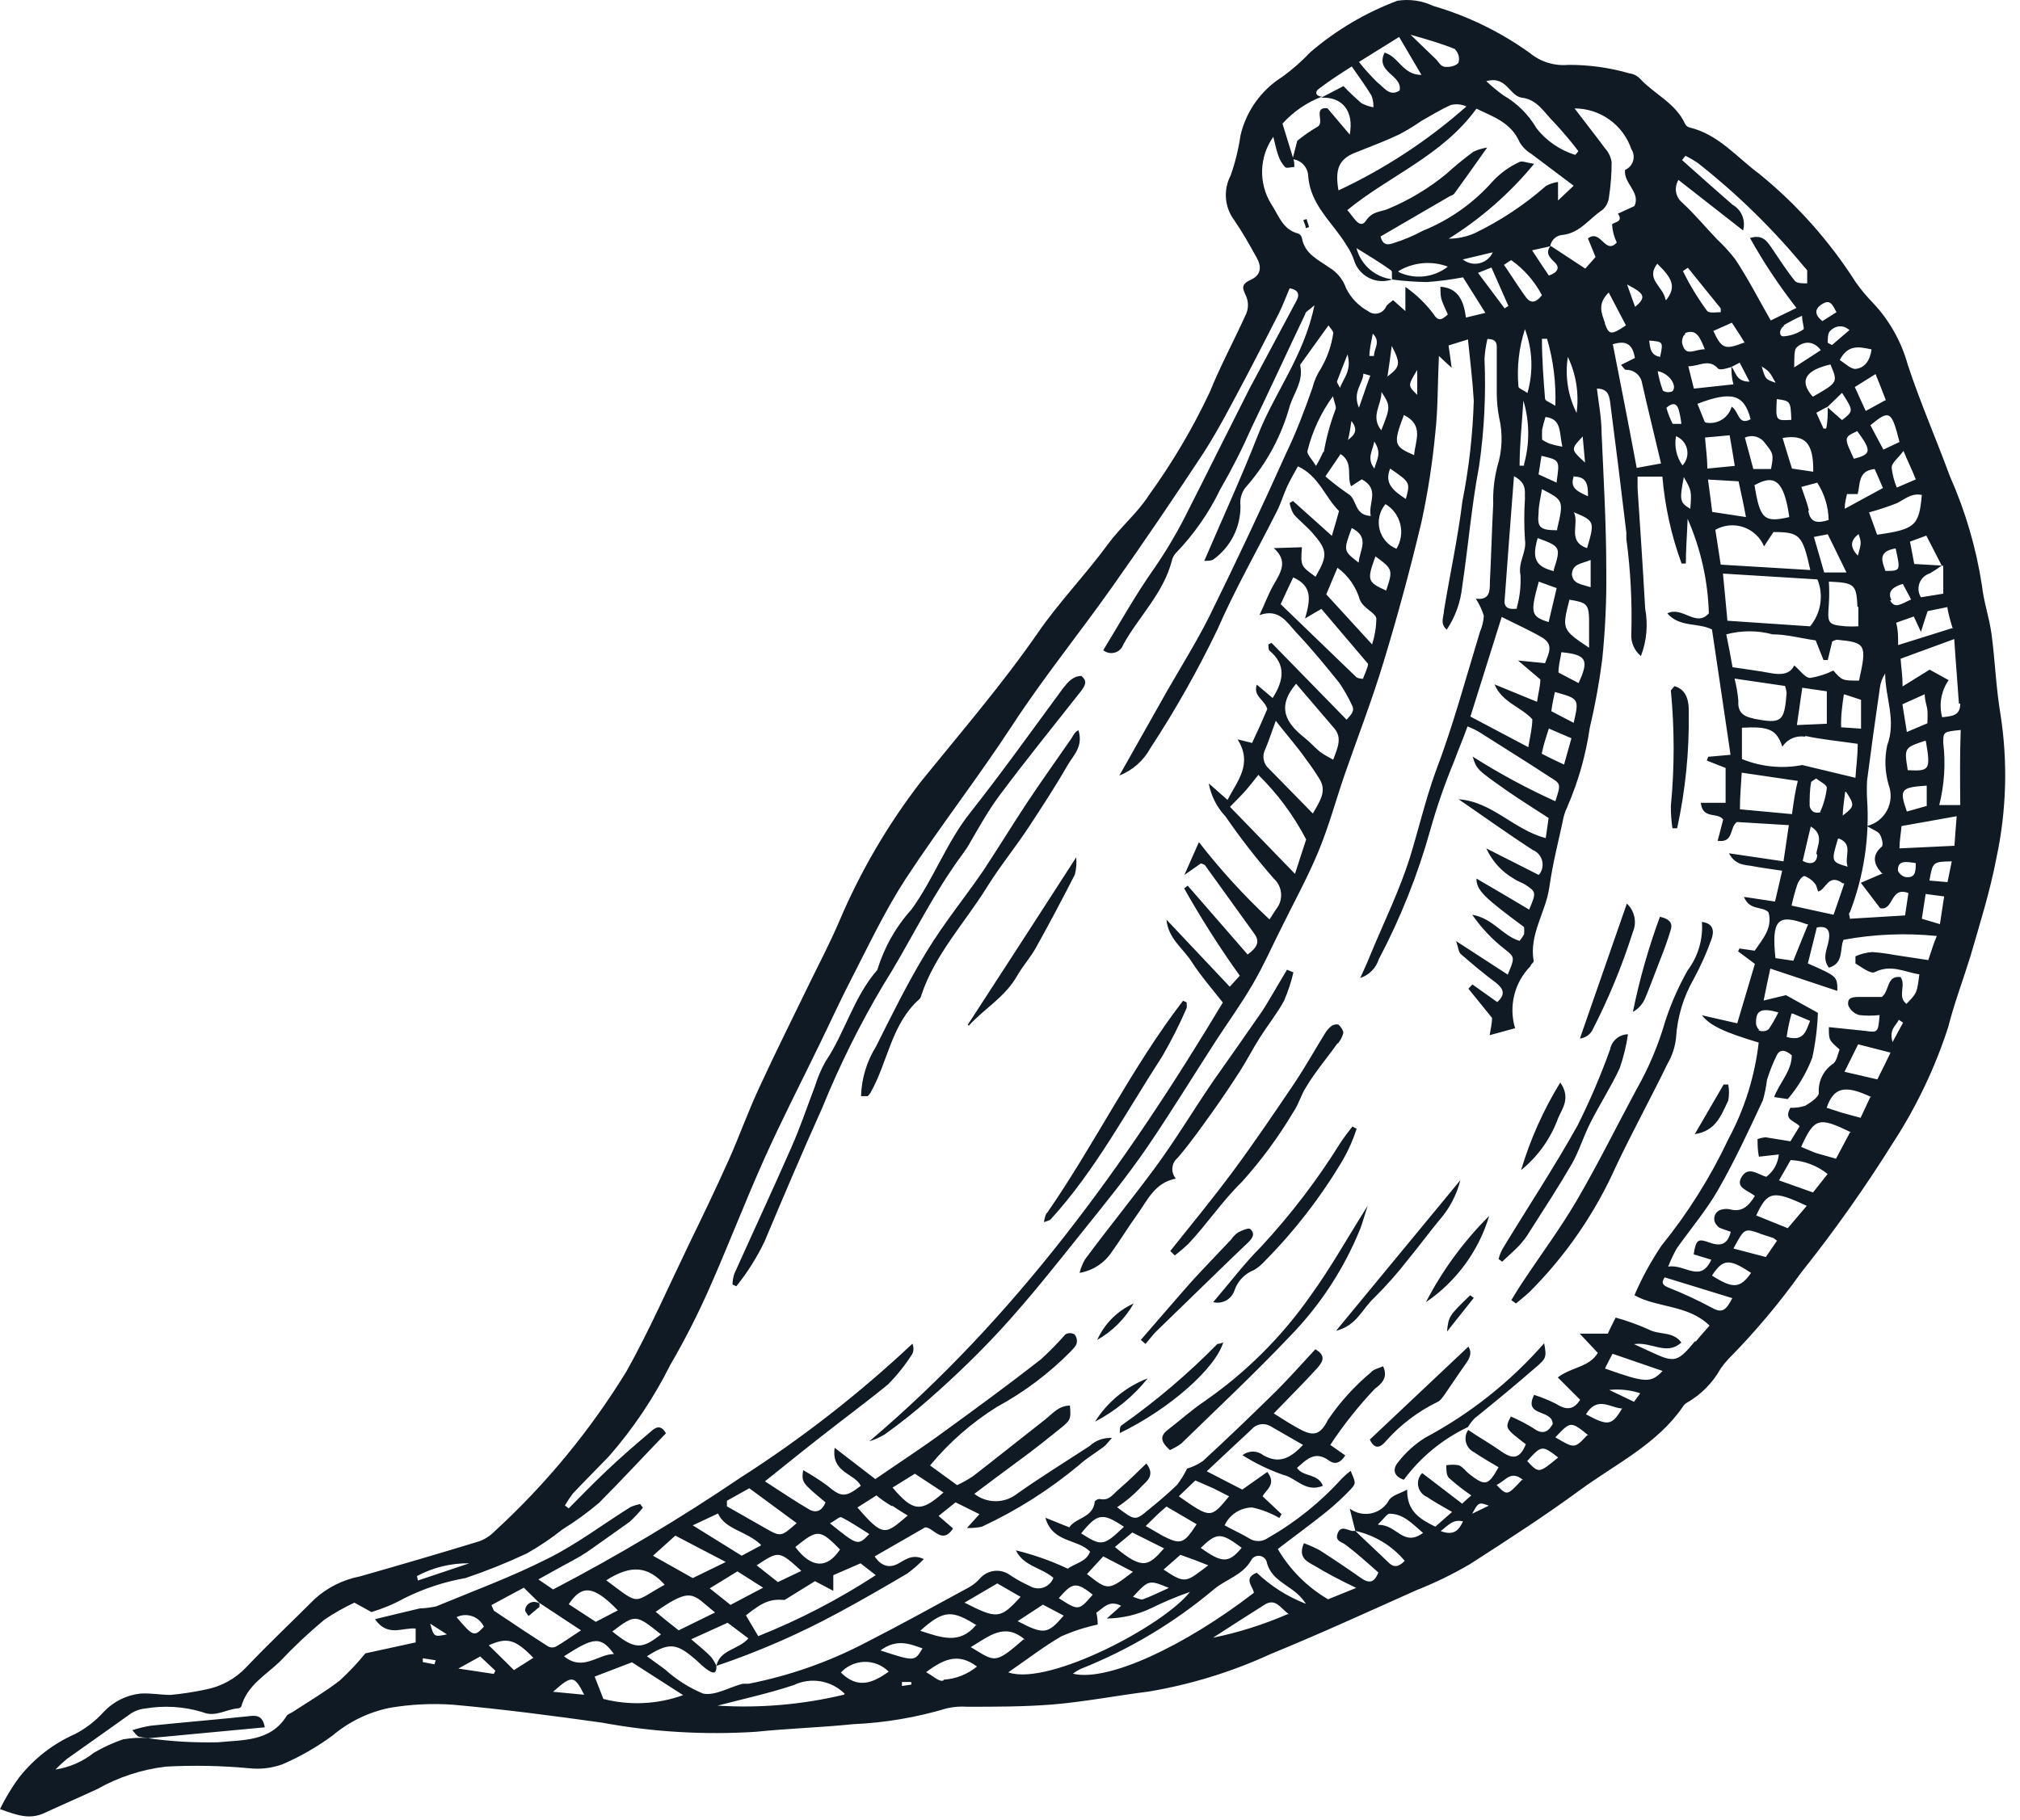 <svg width="91" height="82" viewBox="0 0 91 82" fill="none" xmlns="http://www.w3.org/2000/svg">
<path d="M62.95 0.034C61.519 0.571 60.194 1.355 59.034 2.349C58.648 2.756 58.227 3.126 57.775 3.457C56.819 4.054 56.138 5.006 55.883 6.104C55.795 6.718 55.646 7.322 55.44 7.906C55.274 8.223 55.2 8.58 55.229 8.936C55.257 9.293 55.386 9.634 55.601 9.92C55.973 10.463 56.295 11.037 56.607 11.601C56.839 12.004 56.829 12.386 56.346 12.608C55.862 12.829 55.993 13.02 56.144 13.363C56.245 13.608 56.245 13.883 56.144 14.128C55.611 15.316 54.986 16.463 54.503 17.661C53.737 19.29 52.82 20.844 51.765 22.302C51.252 23.107 50.486 23.742 49.923 24.507C48.916 25.886 47.718 27.114 46.742 28.534C45.131 30.859 43.289 32.994 41.497 35.208C39.994 37.154 38.749 39.286 37.792 41.551C37.399 42.467 36.936 43.353 36.503 44.238C35.728 45.839 34.933 47.419 34.198 49.02C33.695 50.097 33.302 51.215 32.819 52.292C32.245 53.571 31.641 54.829 31.027 56.088C30.111 57.99 29.265 59.923 28.238 61.766C26.598 64.449 24.588 66.889 22.268 69.014C22.074 69.212 21.836 69.364 21.574 69.456C19.789 70 17.997 70.527 16.198 71.037C15.448 71.184 14.752 71.532 14.184 72.044C13.178 73.05 12.111 74.057 11.094 75.125C10.605 75.645 9.964 75.998 9.262 76.131C8.743 76.241 8.219 76.322 7.691 76.373C7.238 76.373 6.785 76.282 6.332 76.312C5.703 76.379 5.117 76.668 4.681 77.128C4.313 77.539 3.873 77.88 3.383 78.135C2.392 78.572 1.525 79.246 0.856 80.098C0.529 80.544 0.242 81.019 0 81.517C0.795 81.809 1.349 82 2.013 81.688C2.678 81.376 3.594 80.983 4.389 80.611C5.339 80.075 6.386 79.733 7.47 79.604C8.711 79.537 9.956 79.56 11.195 79.674C11.708 79.735 12.228 79.676 12.715 79.503C13.517 79.158 14.277 78.722 14.98 78.205C15.718 77.581 16.6 77.151 17.547 76.957C18.498 76.794 19.464 76.747 20.426 76.816C22.661 77.017 24.886 77.309 27.111 77.621C29.4 78.045 31.733 78.183 34.057 78.034C35.517 77.882 36.977 77.842 38.426 77.692C39.86 77.629 41.28 77.39 42.654 76.977C42.958 76.907 43.27 76.883 43.581 76.906C44.859 76.906 46.138 76.906 47.406 76.805C48.856 76.685 50.295 76.403 51.745 76.222C53.644 75.904 55.492 75.335 57.242 74.53C59.456 73.624 61.631 72.628 63.815 71.651C64.65 71.322 65.458 70.928 66.232 70.473C67.903 69.396 69.574 68.319 71.165 67.151C72.755 65.983 74.638 65.088 75.805 63.396C75.85 63.316 75.917 63.25 75.997 63.205C76.634 62.84 77.16 62.307 77.517 61.665C77.623 61.512 77.741 61.367 77.869 61.232C79.057 60.028 80.147 58.732 81.131 57.356C82.624 55.484 84.009 53.527 85.278 51.497C86.333 49.876 87.169 48.122 87.765 46.282C88.037 45.205 88.44 44.148 88.772 43.071C89.195 41.611 89.658 40.141 89.939 38.651C90.394 36.526 90.455 34.335 90.121 32.188C89.919 31 89.879 29.782 89.718 28.574C89.618 27.839 89.366 27.124 89.285 26.379C89.024 24.686 88.54 23.034 87.845 21.467C87.222 19.776 86.496 18.114 85.943 16.433C85.654 15.384 85.111 14.424 84.362 13.634C84.08 13.344 83.82 13.03 83.587 12.698C82.415 10.861 80.958 9.223 79.269 7.846C78.262 7.111 77.426 6.054 76.107 5.742C76.063 5.73 76.023 5.708 75.987 5.679C75.953 5.649 75.925 5.612 75.906 5.571C75.483 4.645 74.527 4.242 73.893 3.557C73.766 3.42 73.595 3.331 73.409 3.306C72.513 3.048 71.584 2.919 70.651 2.923C70.026 2.981 69.404 2.789 68.919 2.389C67.597 1.439 66.123 0.721 64.56 0.265C64.059 0.028 63.498 -0.053 62.95 0.034ZM63.03 1.665L64.037 3.376C63.191 3.376 63.03 2.571 62.376 2.369C61.933 3.265 63.201 3.376 63.05 4.081C62.597 4.373 62.355 3.94 62.044 3.708C61.752 3.419 61.475 3.113 61.218 2.792L63.03 1.665ZM60.645 13C60.51 12.604 60.239 12.268 59.879 12.054C59.386 11.702 58.772 11.44 58.651 10.725C58.641 10.681 58.622 10.64 58.594 10.606C58.566 10.571 58.53 10.543 58.49 10.524C57.775 10.353 57.594 9.678 57.262 9.185C56.981 8.727 56.84 8.197 56.858 7.66C56.876 7.123 57.051 6.603 57.362 6.165C57.433 6.436 57.483 6.708 57.574 6.97C57.635 7.176 57.742 7.365 57.886 7.524C57.956 7.604 58.158 7.524 58.309 7.524C58.309 7.393 58.309 7.272 58.258 7.141L57.775 5.571C58.264 5.029 58.875 4.611 59.557 4.353C59.326 4.353 59.184 4.171 59.416 4C59.9 3.628 60.423 3.296 60.896 2.994C61.228 3.477 61.52 3.869 61.782 4.302C61.849 4.472 61.88 4.654 61.872 4.836C61.687 4.801 61.508 4.74 61.339 4.655C61.054 4.41 60.782 4.152 60.523 3.879L59.517 4.403C60.453 4.353 61.007 4.987 60.805 6.064L59.799 4.876C59.114 4.816 59.718 5.541 59.336 5.722C59.02 5.905 58.721 6.114 58.44 6.346C58.369 6.608 58.298 6.889 58.228 7.171C58.413 7.192 58.585 7.277 58.714 7.411C58.842 7.546 58.92 7.721 58.933 7.906C59.013 9.245 60.05 10.03 60.664 11.057C60.799 11.254 60.908 11.467 60.987 11.691C61.037 11.868 61.122 12.033 61.239 12.175C61.355 12.317 61.499 12.434 61.662 12.518C61.826 12.602 62.005 12.652 62.188 12.664C62.371 12.675 62.555 12.649 62.728 12.587C62.347 12.543 61.989 12.385 61.7 12.134C61.411 11.882 61.204 11.549 61.107 11.178C61.732 11.571 62.215 11.852 62.668 12.185C62.748 12.245 62.668 12.447 62.728 12.598C63.246 12.664 63.767 12.701 64.288 12.709C64.832 12.669 65.374 12.598 65.909 12.497L66.916 14.098L66.04 14.309C65.939 13.544 65.688 12.98 64.892 12.92C64.892 13.443 64.892 13.443 65.225 14.168C65.004 14.359 64.822 14.541 64.591 14.168C64.236 13.687 63.804 13.269 63.312 12.93C63.312 13.423 63.312 13.675 63.312 14.017L62.758 13.524C62.638 13.634 62.496 13.705 62.437 13.826C62.404 13.898 62.355 13.961 62.295 14.012C62.235 14.063 62.163 14.099 62.087 14.118C62.011 14.138 61.931 14.14 61.853 14.124C61.776 14.108 61.704 14.075 61.641 14.027C61.213 13.792 60.866 13.435 60.645 13ZM69.644 8.379C68.678 9.229 67.601 9.943 66.443 10.504C66.072 10.668 65.671 10.754 65.265 10.755C66.721 9.846 68.019 8.707 69.111 7.383C68.768 7.332 68.557 7.232 68.446 7.302C67.994 7.509 67.587 7.803 67.248 8.168C66.383 9.149 65.301 9.914 64.087 10.403C63.676 10.625 63.245 10.807 62.798 10.947C62.577 11.027 62.295 11.098 62.195 10.655L65.275 8.863C65.356 8.812 65.466 8.792 65.517 8.722C65.98 8.087 66.433 7.443 66.997 6.648C66.781 6.682 66.57 6.746 66.372 6.839C65.95 7.151 65.547 7.483 65.144 7.846C64.359 8.489 63.484 9.015 62.547 9.406C62.225 9.557 61.832 9.497 61.54 9.94C61.248 10.383 60.956 9.728 60.694 9.467C62.617 7.896 64.973 7.02 66.513 4.896C67.228 5.249 68.064 5.5 68.457 6.406C68.585 6.621 68.765 6.801 68.98 6.93L70.893 8.369L70.188 9.034C70.188 8.671 70.188 8.48 70.188 8.198C69.997 8.225 69.813 8.286 69.644 8.379ZM82.339 18.366C82.339 18.678 82.339 19 82.268 19.312H82.148L81.825 18.598C82.007 18.507 82.168 18.406 82.339 18.326L82.983 17.701C83.507 18.517 83.507 18.517 82.983 18.93L82.298 18.326L82.339 18.366ZM76.943 21.608L78.322 21.688C78.443 22.252 78.544 22.695 78.654 23.299L77.134 23.067C77.084 22.645 77.023 22.191 76.943 21.608ZM76.147 22.927C75.674 22.645 75.654 22.544 75.856 21.497C76.208 22.121 76.208 22.121 76.147 22.927ZM69.604 29.883L68.386 29.762L69.392 30.617C69.392 30.91 69.302 31.212 69.242 31.624L67.329 30.839C67.671 31.655 68.517 31.846 69.03 32.41C69.03 32.792 68.93 33.175 68.849 33.668L66.241 32.289L67.651 27.799C68.305 28.131 68.899 28.393 69.453 28.715C70.007 29.037 69.775 29.43 69.604 29.883ZM71.114 30.779L70.208 30.305C70.208 29.973 70.298 29.682 70.339 29.389C71.476 29.5 71.597 29.732 71.114 30.779ZM70.047 31.181C71.134 31.483 71.144 31.483 70.893 32.571L69.886 32.047C69.936 31.675 69.996 31.413 70.047 31.181ZM69.785 32.833L70.792 33.266C70.691 33.638 70.581 34.011 70.46 34.453C70.097 34.282 69.795 34.141 69.453 33.96C69.544 33.527 69.654 33.195 69.785 32.802V32.833ZM70.711 27.024C71.467 27.145 71.567 27.225 71.587 27.879C71.587 28.272 71.587 28.665 71.587 29.188C70.359 28.363 70.359 28.363 70.711 26.993V27.024ZM69.765 28.031C68.96 27.779 68.93 27.618 69.322 26.208L70.127 26.5L69.765 28.031ZM68.335 27.426C67.963 27.477 67.752 27.376 67.782 27.054C67.913 25.232 68.054 23.409 68.204 21.456C68.809 21.779 68.678 22.161 68.698 22.463C68.658 23.08 68.658 23.699 68.698 24.316C68.789 24.88 68.376 25.323 68.497 25.916C68.521 26.405 68.467 26.895 68.335 27.366V27.426ZM70.812 25.927C70.812 25.393 71.235 25.413 71.658 25.232C71.658 25.644 71.658 26.017 71.658 26.46C71.215 26.319 70.853 26.309 70.812 25.866V25.927ZM69.996 25.735C69.201 25.534 68.99 25.192 69.272 24.245C70.309 24.628 70.319 24.658 69.996 25.675V25.735ZM70.842 23.058C71.849 23.47 71.849 23.49 71.497 24.698C70.52 24.376 71.245 23.48 70.842 22.997V23.058ZM70.148 23.893C69.352 23.893 69.251 23.752 69.312 23.107C69.312 22.775 69.403 22.443 69.463 22.041C70.399 22.534 70.47 22.514 70.148 23.833V23.893ZM70.913 21.477C71.467 21.477 71.547 21.819 71.537 22.362C71.013 22.121 70.701 21.97 70.913 21.416V21.477ZM70.127 21.749L69.312 21.376C69.362 21.074 69.403 20.812 69.443 20.54C70.268 20.732 70.268 20.732 70.127 21.688V21.749ZM71.305 19.735L71.406 20.842C70.752 20.249 70.752 20.249 71.305 19.665V19.735ZM70.379 20.128C70.181 20.095 69.986 20.048 69.795 19.987C69.684 19.938 69.576 19.88 69.473 19.816C69.463 19.662 69.463 19.507 69.473 19.352C69.513 19.162 69.564 18.974 69.624 18.789C70.349 18.879 70.238 19.453 70.379 20.108V20.128ZM68.658 20.983H68.457C68.457 20.067 68.557 19.161 68.628 18.054C68.908 18.985 68.918 19.976 68.658 20.913V20.983ZM69.463 15.265H69.695C69.98 16.246 70.106 17.265 70.067 18.285C69.835 18.134 69.614 18.064 69.604 17.973C69.534 17.087 69.463 16.151 69.463 15.265ZM68.819 17.712C68.587 17.551 68.406 17.5 68.406 17.42C68.327 16.547 68.426 15.666 68.698 14.832C69.044 15.755 69.083 16.765 68.809 17.712H68.819ZM70.631 16.081C71.005 16.867 71.142 17.745 71.024 18.607C70.633 17.827 70.496 16.943 70.631 16.081ZM72.644 15.517C73.268 15.316 73.55 15.517 73.651 16.131L73.027 16.443C73.137 16.564 73.188 16.665 73.248 16.665C73.421 16.66 73.588 16.717 73.722 16.826C73.855 16.936 73.944 17.089 73.973 17.258C74.235 18.427 74.527 19.594 74.829 20.883L73.732 21.084C73.389 19.221 73.027 17.41 72.664 15.547L72.644 15.517ZM67.188 12.054C67.46 12.658 67.701 13.222 67.953 13.786L67.782 13.896L66.584 12.296L67.188 12.054ZM63 12.215C63.332 12.016 63.704 11.896 64.089 11.861C64.474 11.826 64.862 11.878 65.225 12.014C64.914 12.258 64.54 12.41 64.147 12.453C63.754 12.496 63.356 12.427 63 12.255V12.215ZM72.302 14.55C72.161 14.138 71.94 13.695 72.473 13.181L73.248 14.661C72.564 15.124 72.483 15.074 72.302 14.591V14.55ZM75.916 15.004C76.44 14.812 76.581 15.205 76.802 15.738C76.329 15.738 75.946 16.091 75.795 15.517C75.735 15.416 75.815 15.074 75.916 15.074V15.004ZM74.789 16.081C74.355 16.01 74.336 15.678 74.295 15.346C74.929 15.396 74.929 15.396 74.789 16.081ZM78.815 17.198C78.192 17.198 78.201 16.745 78 16.524C78 16.745 78 16.977 78.091 17.319L76.309 17.511L76.057 16.504C76.571 16.504 76.973 16.141 77.396 16.604C77.477 16.695 77.789 16.604 78 16.534L78.372 16.342L78.815 17.198ZM79.319 16.483C79.691 16.725 79.701 16.715 79.993 17.249C79.53 17.087 79.53 17.087 79.369 16.524L79.319 16.483ZM76.792 19L76.47 18.195C78.02 17.601 78.574 17.772 78.866 18.89C78.292 19.202 78.352 18.537 78.01 18.326C77.941 18.57 77.783 18.779 77.566 18.912C77.35 19.045 77.091 19.091 76.843 19.041L76.792 19ZM75.745 19.101C75.604 19.101 75.383 19.101 75.353 19.101C75.237 18.868 75.142 18.626 75.07 18.376C75.332 18.134 75.524 18.165 75.614 18.427C75.677 18.647 75.721 18.873 75.745 19.101ZM74.909 17.591C74.806 17.31 74.729 17.02 74.678 16.725C75.201 16.816 75.574 17.389 75.342 17.631C75.273 17.662 75.198 17.675 75.122 17.67C75.046 17.665 74.974 17.641 74.909 17.601V17.591ZM80.043 17.984C80.658 18.064 80.668 18.074 80.698 18.919C79.993 18.96 79.993 18.96 80.043 17.994V17.984ZM75.503 19.654C75.627 19.704 75.737 19.782 75.823 19.884C75.91 19.985 75.971 20.107 75.999 20.236C76.028 20.367 76.025 20.502 75.989 20.631C75.953 20.759 75.887 20.877 75.795 20.973C75.661 20.784 75.566 20.57 75.516 20.343C75.466 20.117 75.462 19.883 75.503 19.654ZM79.067 21.849C79.903 21.386 80.366 21.587 80.607 23.299C79.47 23.561 79.288 23.4 79.037 21.849H79.067ZM81.493 23.007C81.423 22.685 81.292 22.373 81.151 21.94L81.865 21.749C82.19 22.25 82.368 22.832 82.379 23.43C81.886 23.591 81.544 23.561 81.463 23.007H81.493ZM76.913 21.114C76.913 20.571 76.843 20.198 76.812 19.715L77.919 19.614C78 20.088 78.07 20.47 78.151 20.994L76.913 21.114ZM78.594 19.725C78.75 19.649 78.929 19.631 79.097 19.675C79.265 19.72 79.412 19.823 79.51 19.966C79.883 20.43 79.913 20.47 79.782 21.135H78.986C78.856 20.631 78.725 20.168 78.594 19.675V19.725ZM80.728 21.114C80.587 20.671 80.446 20.208 80.305 19.735C81.312 19.564 81.705 19.947 81.685 21.255L80.728 21.114ZM83.657 19.413C84.322 20.309 84.312 20.47 83.517 20.671C83.064 19.705 83.064 19.705 83.657 19.433V19.413ZM81.644 17.853C81.05 17.158 81.322 16.685 82.46 16.423C82.802 17.228 82.802 17.228 81.675 17.873L81.644 17.853ZM80.829 16.554C80.829 16.131 80.829 15.809 80.909 15.688C80.99 15.567 81.554 15.155 82.027 15.779L80.829 16.554ZM78.574 15.436C77.708 15.769 77.567 15.728 77.185 14.913L78.02 14.541C78.251 14.893 78.433 15.165 78.604 15.457L78.574 15.436ZM80.346 14.661C80.615 14.5 80.894 14.355 81.181 14.229C81.181 14.5 81.302 14.812 81.242 14.843C80.974 15.028 80.661 15.137 80.335 15.155C80.134 15.155 80.144 14.822 80.376 14.681L80.346 14.661ZM75.03 13.503C74.939 12.91 74.114 12.598 74.658 11.883C75.383 12.578 75.503 12.95 75.06 13.524L75.03 13.503ZM76.037 12.064L77.517 13.896C77.521 13.953 77.521 14.011 77.517 14.067C77.305 14.067 77.003 14.128 76.903 14.007C76.487 13.443 76.124 12.844 75.815 12.215L76.037 12.064ZM73.661 13.826C73.55 13.534 73.46 13.262 73.299 12.819C74.124 13.242 74.165 13.403 73.641 13.846L73.661 13.826ZM69.463 13.302C69.242 13.584 69 13.725 68.758 13.413C68.517 13.101 68.114 12.456 67.752 11.933C67.903 11.842 68.054 11.711 68.094 11.732C68.667 12.141 69.135 12.679 69.463 13.302ZM65.939 11.681L67.248 11.369C67.193 11.492 67.11 11.601 67.005 11.686C66.9 11.772 66.778 11.832 66.646 11.862C66.514 11.893 66.378 11.892 66.246 11.861C66.115 11.829 65.993 11.768 65.889 11.681H65.939ZM60.302 8.601C60.131 7.655 60.302 7.181 61.027 6.889C61.752 6.598 62.406 6.356 63.04 6.054C63.388 5.87 63.724 5.665 64.047 5.44C64.48 5.198 64.903 4.936 65.346 4.735C65.584 4.672 65.836 4.694 66.061 4.796C64.319 6.338 62.362 7.62 60.252 8.601H60.302ZM18.785 71.017C19.509 70.628 20.32 70.43 21.141 70.443L18.826 71.218L18.785 71.017ZM27.181 76.554L26.789 75.547L28.47 74.903L30.775 76.383C29.622 76.8 28.369 76.859 27.181 76.554ZM21.634 74.641L22.319 75.285C22.289 75.329 22.266 75.377 22.248 75.427L20.648 75.185L21.634 74.641ZM19.621 75.003L19.047 74.893V74.722L19.631 74.812C19.606 74.874 19.586 74.938 19.57 75.003H19.621ZM40.208 67.856C40.429 68.007 40.651 68.148 40.893 68.289C39.886 69.145 39.805 69.295 38.627 67.927L39.483 67.383C39.695 67.564 39.926 67.715 40.158 67.856H40.208ZM40.208 67.03L41.215 66.406L42.503 67.252C41.487 68.158 41.134 68.118 40.208 67.03ZM37.903 68.369C38.336 68.581 38.738 68.863 39.161 69.124C38.648 69.658 38.648 69.658 37.389 68.641C37.621 68.52 37.822 68.329 37.903 68.369ZM29.537 72.628C31.208 71.45 31.208 71.862 32.215 72.658L30.574 73.463C30.201 73.171 29.869 72.909 29.537 72.628ZM29.789 73.635C28.903 74.339 28.591 74.329 27.584 73.514C28.631 72.729 28.631 72.729 29.789 73.654V73.635ZM34.379 71.541L32.909 72.316L31.973 71.571L33.221 70.806L34.379 71.541ZM34.087 70.534C35.094 69.869 35.094 69.869 36.101 70.785L35.044 71.289L34.087 70.534ZM33.604 72.789C34.379 72.164 34.721 72.044 35.346 72.094L36.715 71.248L37.54 71.682C37.54 71.389 37.54 71.198 37.54 70.977L38.768 70.443L39.453 70.977C37.783 72.066 36.01 72.987 34.158 73.725L33.604 72.789ZM35.829 69.708C36.836 68.893 36.936 68.903 37.842 69.819C37.248 70.725 36.523 70.644 35.829 69.708ZM35.889 68.631C35.175 69.265 35.175 69.265 34.409 68.822L32.748 67.876C32.748 67.786 32.748 67.705 32.748 67.624L33.755 67.06L35.889 68.631ZM34.279 69.638L33.413 70.101L31.208 68.732L32.346 68.198C32.678 68.933 33.634 68.983 34.279 69.608V69.638ZM32.698 70.383L31.208 71.108L29.416 70.101L30.423 69.195L32.698 70.383ZM29.98 71.389C28.46 72.215 28.903 72.396 27.312 71.208C28.409 70.504 29.195 70.544 29.98 71.45V71.389ZM27.846 72.557L26.839 73.081L25.621 72.286C26.225 71.379 26.758 71.45 27.846 72.577V72.557ZM24.282 72.215L26.174 73.463C25.711 73.765 25.389 73.997 25.057 74.188C25.001 74.218 24.939 74.234 24.876 74.234C24.813 74.234 24.75 74.218 24.695 74.188C23.869 73.665 23.064 73.121 22.248 72.577C22.248 72.577 22.198 72.467 22.138 72.326L23.597 71.541L24.282 72.215ZM27.674 74.53C26.93 74.53 26.265 75.336 25.409 74.631C26.738 73.776 27.06 73.695 27.674 74.551V74.53ZM21.805 73.292C21.362 73.765 21.322 73.755 20.567 72.869C20.677 72.815 20.797 72.784 20.919 72.777C21.042 72.77 21.165 72.788 21.28 72.829C21.395 72.87 21.501 72.934 21.592 73.017C21.682 73.1 21.755 73.201 21.805 73.312V73.292ZM20.134 73.645C19.55 73.765 19.55 73.765 19.379 73.162L20.134 73.645ZM24.01 74.712L23.154 75.255C22.762 74.873 22.409 74.51 22.017 74.138C22.862 73.755 23.225 73.876 24.04 74.712H24.01ZM26.285 76.362L24.916 76.232C25.762 75.477 25.872 75.477 26.315 76.362H26.285ZM38.023 76.362C36.159 76.81 34.239 76.976 32.325 76.856C33.473 76.554 34.641 76.302 35.758 75.93C36.135 75.749 36.557 75.69 36.968 75.761C37.38 75.831 37.759 76.027 38.054 76.322L38.023 76.362ZM41.044 75.91L40.631 75.97C40.636 75.91 40.636 75.849 40.631 75.789H41.044C41.053 75.815 41.059 75.842 41.064 75.87L41.044 75.91ZM37.852 75.396C37.987 75.241 38.152 75.116 38.337 75.028C38.523 74.94 38.724 74.891 38.929 74.884C39.134 74.878 39.339 74.913 39.529 74.989C39.72 75.065 39.893 75.18 40.037 75.326C39.332 75.819 38.658 76.141 37.873 75.356L37.852 75.396ZM42.493 75.728C42.302 75.789 42.03 75.517 41.718 75.346C42.473 74.802 43.127 74.43 44.013 75.094C43.587 75.443 43.063 75.651 42.513 75.688L42.493 75.728ZM53.909 68.681C53.336 69.567 53.194 69.618 52.4 69.215L51.614 68.762L52.087 68.299C52.218 68.168 52.359 68.047 52.55 67.886L53.909 68.681ZM53.104 67.423L53.849 66.708L54.654 67.06L55.369 67.423C54.543 68.43 54.543 68.43 53.104 67.423ZM55.933 69.749C55.349 70.443 55.067 70.443 54.091 69.749C54.825 69.044 54.997 69.044 55.933 69.739V69.749ZM50.627 68.802C49.711 69.678 49.621 69.678 48.705 69.094C49.44 68.188 49.661 68.148 50.627 68.792V68.802ZM51.01 69.054L52.44 69.769C51.745 70.554 51.493 70.775 50.225 69.708L51.01 69.054ZM53.175 70.061L53.819 70.292L54.433 70.534C53.426 71.289 53.426 71.4 52.419 70.725L53.175 70.061ZM51.04 70.826C49.923 71.682 49.923 71.682 48.967 70.927L49.701 70.131L51.04 70.826ZM52.681 71.541C52.198 71.762 51.835 71.943 51.463 72.074C51.352 72.074 51.201 72.004 51.04 71.953C51.755 71.178 51.755 71.178 52.681 71.561V71.541ZM49.238 71.843C48.594 72.588 48.594 72.588 47.698 72.014C48.322 71.289 48.483 71.269 49.238 71.862V71.843ZM45.977 71.953C45.06 72.96 44.919 72.96 43.45 72.215L44.929 71.349L45.977 71.953ZM46.983 72.305L47.919 72.799C47.195 73.645 47.023 73.665 45.846 73.05L46.983 72.305ZM43.963 73.232C43.228 74.118 42.393 73.785 41.456 73.483C42.523 72.527 42.886 72.537 44.023 73.252L43.963 73.232ZM46.117 73.866C44.789 75.024 44.829 74.873 43.731 74.218C44.547 73.745 45.242 73.081 46.178 73.886L46.117 73.866ZM41.557 74.279C41.205 74.873 41.205 74.873 39.664 74.369C40.409 73.816 41.003 74.078 41.617 74.299L41.557 74.279ZM45.423 75.356C46.269 74.772 47.013 74.198 47.809 73.735C48.336 73.502 48.886 73.323 49.45 73.202C49.45 73.121 49.45 72.9 49.389 72.668C49.701 72.467 49.953 72.074 50.507 72.356L49.862 72.93C50.56 72.921 51.247 72.76 51.876 72.457C52.437 72.179 53.016 71.937 53.608 71.732C52.4 73.262 47.315 75.93 45.483 75.376L45.423 75.356ZM58.017 72.729C56.933 73.201 55.803 73.559 54.644 73.796C55.429 73.282 56.215 72.789 57.02 72.275C57.493 72.034 57.675 72.457 58.077 72.749L58.017 72.729ZM58.772 72.245C57.971 71.928 57.24 71.46 56.617 70.866C55.983 71.117 56.457 71.5 56.487 71.772C53.336 74.198 49.883 75.799 48.332 75.416C48.439 75.334 48.554 75.264 48.675 75.205C50.87 74.334 52.909 73.114 54.715 71.591C55.258 71.148 56.003 70.967 56.376 70.282C56.414 70.221 56.469 70.173 56.535 70.142C56.6 70.111 56.672 70.099 56.743 70.107C56.815 70.116 56.883 70.144 56.939 70.189C56.995 70.234 57.037 70.294 57.06 70.363C57.211 71.027 57.735 71.279 58.198 71.621C58.449 71.793 58.664 72.012 58.832 72.265L58.772 72.245ZM62.074 68.692C62.366 68.409 62.486 68.208 62.597 68.208C63.212 68.208 63.604 68.641 64.107 69.074C63.222 69.719 62.929 68.712 62.134 68.712L62.074 68.692ZM65.909 68.55C65.708 68.974 65.487 69.205 64.903 68.993C65.305 68.661 65.507 68.43 65.97 68.571L65.909 68.55ZM67.067 67.846L66.322 68.208C66.614 67.675 66.614 67.675 67.127 67.866L67.067 67.846ZM68.567 66.678C67.893 67.403 67.893 67.403 67.419 66.91C67.832 66.728 68.054 66.215 68.628 66.698L68.567 66.678ZM70.198 65.671C69.322 66.396 69.322 66.396 68.799 65.833C69.463 65.108 69.463 65.108 70.258 65.722L70.198 65.671ZM71.507 64.665C70.933 65.279 70.933 65.279 70.067 64.765C70.762 64.031 70.762 64.031 71.567 64.685L71.507 64.665ZM73.088 63.446C72.614 64.242 72.453 64.272 71.446 63.728C71.99 62.843 72.594 63.497 73.148 63.467L73.088 63.446ZM73.893 62.782L73.611 63.165L72.493 62.631C72.987 62.578 73.486 62.636 73.953 62.802L73.893 62.782ZM74.899 61.775C74.376 62.329 74.134 62.319 72.302 61.665C72.423 61.423 72.533 61.202 72.644 61L74.899 61.775ZM76.369 60.426C75.574 61.373 75.463 61.433 74.355 60.91L73.611 60.567C74.426 60.447 75.06 61.101 75.745 60.497C75.372 59.974 74.738 60.164 74.265 59.903C73.786 59.689 73.291 59.511 72.785 59.37C72.634 59.672 72.523 59.883 72.433 60.094H71.165L71.98 60.96C71.597 61.614 70.792 61.594 70.178 62.067L71.184 63.074C70.913 63.507 70.581 63.567 70.118 63.265C69.793 63.101 69.457 62.963 69.111 62.853C68.607 63.859 69.947 63.477 69.947 64.172C69.775 64.463 69.544 64.705 69.071 64.352C68.748 64.153 68.412 63.978 68.064 63.829C67.792 64.352 67.792 64.352 68.738 65.078C68.446 65.812 68.084 65.722 67.6 65.379C67.117 65.037 66.594 64.745 66.141 64.433C66.085 64.515 66.047 64.608 66.03 64.706C66.014 64.803 66.018 64.903 66.044 64.999C66.07 65.095 66.117 65.184 66.18 65.26C66.243 65.336 66.323 65.397 66.412 65.44C66.765 65.681 67.138 65.893 67.51 66.114C67.047 66.94 66.916 66.98 66.211 66.437C66.04 66.306 65.909 66.104 65.718 66.024C65.531 65.993 65.341 65.993 65.154 66.024C65.154 66.225 65.154 66.477 65.275 66.597C65.593 66.881 65.929 67.144 66.282 67.383C66.121 67.514 66 67.634 65.869 67.755L64.067 66.376C63.992 66.454 63.936 66.549 63.906 66.653C63.875 66.757 63.87 66.867 63.892 66.973C63.914 67.08 63.962 67.179 64.031 67.263C64.1 67.346 64.188 67.412 64.288 67.453C64.611 67.674 64.963 67.866 65.416 68.128L64.661 68.792C63.967 68.45 63.372 68.098 63.393 67.121C63.091 67.292 62.748 67.362 62.587 67.574C62.507 67.728 62.394 67.863 62.256 67.969C62.118 68.075 61.959 68.15 61.79 68.188C61.62 68.226 61.444 68.227 61.274 68.19C61.104 68.154 60.944 68.081 60.805 67.977C60.916 68.44 60.997 68.742 61.057 68.983C61.928 69.175 62.71 69.649 63.282 70.332C63.02 70.604 62.798 70.654 62.547 70.403C62.053 69.92 61.54 69.457 61.057 68.983H60.896C60.664 68.923 60.392 68.742 60.261 69.094C60.131 69.447 60.433 69.466 60.634 69.618C61.148 70.01 61.641 70.453 62.094 70.856C61.903 71.349 61.651 71.339 61.329 71.117C60.715 70.685 60.101 70.272 59.476 69.869C59.24 69.74 58.995 69.629 58.742 69.537C58.46 70.171 58.872 70.363 59.205 70.544C59.748 70.876 60.322 71.178 61.097 71.551L59.829 72.064C58.892 71.516 58.112 70.736 57.564 69.799C58.279 69.245 59.034 68.702 59.758 68.118C60.142 67.806 60.505 67.469 60.846 67.111C61.097 66.839 61.077 66.819 60.846 66.275C60.708 66.382 60.577 66.496 60.453 66.618C59.49 67.687 58.362 68.594 57.111 69.306C56.985 69.394 56.836 69.441 56.683 69.441C56.53 69.441 56.38 69.394 56.255 69.306C55.913 69.105 55.55 68.943 55.168 68.732C55.278 68.493 55.454 68.291 55.675 68.148C55.896 68.005 56.153 67.929 56.416 67.927C56.844 68.02 57.255 68.18 57.634 68.4L57.735 68.229L56.879 67.423C57.03 67.131 57.523 66.88 57.091 66.326L55.963 67.121L54.363 66.296C55.067 65.641 55.712 65.027 56.376 64.413C56.478 64.291 56.62 64.209 56.776 64.181C56.933 64.154 57.094 64.182 57.232 64.262L58.701 65.108C58.138 65.702 57.634 65.983 56.909 65.571C56.776 65.466 56.611 65.408 56.441 65.408C56.271 65.408 56.106 65.466 55.973 65.571C56.548 65.934 57.163 66.232 57.806 66.457C58.389 66.587 58.812 67.272 59.597 66.95C59.366 66.376 58.711 66.567 58.429 66.144C58.852 65.772 59.235 65.349 59.869 65.812C60.131 66.004 60.383 65.933 60.604 65.581L59.929 65.108C60.524 64.204 61.198 63.355 61.943 62.571C62.205 62.38 62.557 62.087 62.306 61.564C62.114 61.654 61.872 61.695 61.752 61.846C61.016 62.462 60.369 63.177 59.829 63.97C59.476 64.675 59.165 64.745 58.49 64.362C58.117 64.161 57.765 63.93 57.382 63.688C58.087 62.953 58.722 62.329 59.315 61.675C59.507 61.453 59.829 61.121 59.255 60.799C58.671 61.423 58.097 62.078 57.493 62.682C56.406 63.748 55.309 64.806 54.191 65.833C53.973 65.985 53.732 66.1 53.477 66.175C53.351 66.435 53.2 66.681 53.023 66.91C52.621 67.302 52.188 67.665 51.755 68.017C51.141 68.531 51.141 68.531 50.325 67.916C50.69 67.675 51.028 67.395 51.332 67.081C51.554 66.799 52.107 66.547 51.644 65.943C51.231 66.336 50.869 66.708 50.477 67.041C50.084 67.373 49.983 67.634 49.53 67.544C49.489 67.546 49.449 67.557 49.413 67.577C49.376 67.596 49.344 67.622 49.319 67.655C49.248 68.4 48.473 68.369 48.171 68.822L47.094 68.389C47.416 69.537 48.544 69.326 49.107 69.92C48.936 70.383 48.443 70.433 48.101 70.685C47.352 70.331 46.57 70.055 45.765 69.859C46.107 70.574 46.903 70.624 47.456 71.098C47.418 71.199 47.357 71.291 47.279 71.366C47.201 71.442 47.106 71.499 47.004 71.534C46.901 71.568 46.791 71.58 46.683 71.567C46.575 71.554 46.471 71.518 46.379 71.46C46.07 71.322 45.774 71.157 45.493 70.967C45.291 70.822 45.042 70.757 44.795 70.785C44.548 70.813 44.319 70.932 44.154 71.117C44.013 71.278 43.847 71.414 43.661 71.52C42.101 72.366 40.56 73.222 38.98 74.027C37.326 74.89 35.556 75.511 33.725 75.87C33.634 75.87 33.533 75.87 33.453 75.87C32.849 76.031 32.205 76.423 31.671 76.312C31.043 76.05 30.464 75.682 29.96 75.225L29.144 74.631C30.081 74.037 30.433 74.037 31.158 74.631C31.409 74.823 31.611 75.064 31.862 75.235C32.114 75.406 32.285 75.457 32.275 75.064C32.209 74.916 32.125 74.777 32.023 74.651C31.772 74.389 31.49 74.168 31.138 73.866L32.779 73.121L33.715 73.826C33.272 74.339 32.426 74.329 32.275 75.064C34.158 74.428 35.984 73.633 37.732 72.688C38.799 72.115 39.846 71.51 40.883 70.896C41.145 70.703 41.391 70.487 41.617 70.252C41.064 69.99 40.742 70.323 40.409 70.484C40.077 70.644 39.705 70.594 39.403 70.131L41.678 68.822C42.06 68.822 42.433 69.628 42.936 68.873L42.282 68.309L43.047 67.695L44.124 68.229L43.56 68.852C43.787 68.861 44.013 68.84 44.235 68.792C45.813 68.058 47.289 67.12 48.624 66.004C48.967 65.692 49.369 65.46 49.742 65.178C49.842 65.097 49.923 64.977 50.094 64.795C49.91 64.784 49.726 64.81 49.553 64.872C49.38 64.934 49.221 65.032 49.087 65.158C47.99 65.873 46.883 66.557 45.815 67.312C45.541 67.527 45.203 67.644 44.854 67.644C44.505 67.644 44.167 67.527 43.893 67.312C44.577 66.799 45.231 66.306 45.906 65.812C46.581 65.319 47.225 64.806 47.919 64.242C48.242 63.96 48.242 63.879 48.201 63.336C47.708 63.336 47.436 63.678 47.114 63.94C46.017 64.795 44.929 65.671 43.822 66.527C43.597 66.675 43.362 66.806 43.117 66.92L41.899 66.034C42.754 64.999 43.771 64.108 44.909 63.396C46.138 62.729 47.26 61.885 48.242 60.89C48.332 60.779 48.473 60.668 48.503 60.527C48.519 60.457 48.518 60.384 48.501 60.314C48.483 60.244 48.45 60.179 48.403 60.124C48.341 60.09 48.272 60.072 48.201 60.072C48.131 60.072 48.062 60.09 48 60.124C47.651 60.52 47.282 60.896 46.893 61.252C45.473 62.359 44.023 63.427 42.564 64.483C41.557 65.228 40.48 65.923 39.433 66.648L37.601 65.238C37.44 66.366 38.487 66.376 38.779 66.95C38.094 67.484 37.893 67.473 37.279 66.95C36.928 66.692 36.562 66.457 36.181 66.245C36.111 66.799 36.111 66.799 37.188 67.695C37.057 68.047 36.795 68.198 36.473 68.027C35.809 67.644 35.185 67.212 34.46 66.749C35.356 66.034 36.161 65.379 36.987 64.735C37.993 63.94 39 63.205 40.007 62.38C40.421 61.96 40.788 61.498 41.104 61C41.135 60.929 41.151 60.851 41.151 60.773C41.151 60.696 41.135 60.619 41.104 60.547C38.712 62.796 36.117 64.818 33.352 66.587C30.638 68.425 27.822 70.105 24.916 71.621L24.252 71.168C24.805 70.866 25.258 70.604 25.772 70.332C26.285 70.061 26.567 69.85 26.95 69.578C27.332 69.306 27.906 68.903 28.369 68.571C28.582 68.374 28.781 68.162 28.963 67.936L28.842 67.775C28.685 67.801 28.533 67.848 28.389 67.916C27.151 68.692 25.973 69.588 24.674 70.232C23.044 71.057 21.322 71.691 19.641 72.386C19.399 72.437 19.153 72.467 18.906 72.477C18.282 72.618 17.668 72.778 16.893 72.96C17.466 73.785 18.131 73.322 18.725 73.383V74.007L16.46 74.5C16.104 74.937 15.717 75.348 15.302 75.728C14.638 76.242 13.913 76.665 13.208 77.128C13.107 77.198 12.956 77.238 12.906 77.329C12.181 78.497 10.893 78.396 9.825 78.507C8.772 78.532 7.718 78.471 6.675 78.326L11.93 77.833C11.819 77.238 11.497 77.299 11.134 77.339C9.685 77.49 8.225 77.611 6.775 77.762C6.499 77.809 6.226 77.876 5.96 77.963C6.121 78.135 6.171 78.225 6.252 78.255C6.398 78.286 6.546 78.306 6.695 78.316C6.308 78.29 5.919 78.31 5.537 78.376C5.082 78.534 4.643 78.736 4.228 78.98C3.727 79.379 3.13 79.639 2.497 79.735C2.662 79.564 2.837 79.403 3.02 79.252C3.956 78.587 4.903 77.923 5.859 77.238C6.059 77.098 6.291 77.011 6.534 76.987C7.397 76.839 8.283 76.894 9.121 77.148C9.705 77.4 10.198 77.007 10.742 76.977C10.769 76.972 10.795 76.962 10.818 76.947C10.84 76.931 10.859 76.91 10.873 76.886C11.134 75.94 11.98 75.477 12.604 74.873C13.236 74.202 13.909 73.57 14.617 72.98C15.046 72.69 15.497 72.434 15.966 72.215L16.732 72.638C17.235 72.49 17.722 72.288 18.181 72.034C19.06 71.59 20 71.277 20.97 71.108C21.909 70.791 22.83 70.421 23.728 70C24.29 69.684 24.825 69.325 25.329 68.923C25.907 68.564 26.459 68.164 26.98 67.725C27.987 66.718 28.993 65.621 30 64.584C29.768 64.172 29.527 64.322 29.346 64.483C28.661 65.067 27.977 65.651 27.332 66.266C26.688 66.88 26.185 67.393 25.621 67.967L25.45 67.836C25.559 67.647 25.68 67.465 25.812 67.292C26.346 66.728 26.899 66.175 27.433 65.621C28.528 64.369 29.458 62.982 30.201 61.493C30.844 60.389 31.425 59.249 31.943 58.081C32.809 56.128 33.574 54.124 34.45 52.172C35.225 50.45 36.091 48.768 36.916 47.067C37.409 46.061 37.862 45.054 38.386 44.047C39.151 42.557 39.876 41.027 40.782 39.628C42.312 37.292 44.034 35.077 45.564 32.742C46.973 30.577 48.584 28.594 50.094 26.46C51.604 24.326 52.882 22.433 54.211 20.42C54.916 19.322 55.51 18.155 56.124 17.007C56.648 16 57.131 15.074 57.624 14.098C57.795 13.745 57.936 13.373 58.097 12.99C58.47 13.051 58.56 13.252 58.42 13.524L56.517 17.087L56.295 17.5L54.866 20.339C54.363 21.346 53.859 22.353 53.346 23.36C52.937 24.154 52.476 24.921 51.966 25.655C51.151 26.813 50.456 28.061 49.701 29.299C49.773 29.357 49.858 29.397 49.949 29.416C50.04 29.435 50.134 29.431 50.223 29.405C50.312 29.38 50.393 29.333 50.46 29.269C50.527 29.204 50.578 29.125 50.607 29.037C51.312 27.769 52.419 26.722 52.792 25.262C52.82 25.139 52.879 25.024 52.963 24.93C53.784 24.08 54.464 23.105 54.976 22.041C55.494 21.147 55.961 20.227 56.376 19.282C57.201 17.571 57.986 15.859 58.802 14.148C58.802 14.047 58.963 13.987 59.215 13.755C58.752 16.031 57.423 17.682 56.678 19.584C55.933 21.487 55.087 23.329 54.252 25.272C54.413 25.272 54.584 25.272 54.674 25.201C55.054 24.925 55.362 24.561 55.573 24.141C55.783 23.72 55.889 23.256 55.883 22.786C55.862 22.619 55.879 22.45 55.933 22.292C55.987 22.133 56.077 21.989 56.195 21.869C57.093 20.829 57.746 19.601 58.108 18.275C58.298 17.701 58.711 17.178 58.581 16.513C58.573 16.484 58.573 16.453 58.581 16.423L59.849 14.661C59.919 14.782 60.09 14.933 60.06 15.034C59.977 15.588 59.789 16.121 59.507 16.604C59.33 16.872 59.2 17.168 59.124 17.48C58.772 18.487 58.389 19.493 57.946 20.41C56.832 22.893 55.671 25.359 54.463 27.809C53.889 28.947 53.215 30.024 52.58 31.131L50.426 34.947C51.023 34.711 51.519 34.272 51.826 33.709C52.949 31.995 53.958 30.209 54.845 28.363C55.641 26.541 56.637 24.799 57.534 23.017C57.715 22.655 57.825 22.262 57.996 21.899C58.168 21.537 58.309 21.315 58.47 21.014C59.416 21.446 59.668 22.373 60.322 23.027C60.231 23.36 60.131 23.702 60 24.145L58.249 22.574L58.097 22.665C58.128 22.842 58.19 23.012 58.279 23.168C58.54 23.47 58.872 23.721 59.134 24.023C59.809 24.799 59.819 25.03 59.265 25.987C58.591 25.503 58.591 25.503 58.651 24.658L57.382 24.698C58.037 25.272 57.705 25.785 57.382 26.339C57.151 26.742 56.99 27.175 56.738 27.718C57.624 27.396 57.977 28.05 58.399 28.504C59.084 29.228 59.718 30.003 60.343 30.779C60.547 31.084 60.729 31.403 60.886 31.735C61.057 32.027 60.886 32.178 60.664 32.43L57.282 28.967L57.141 29.037C57.141 29.128 57.141 29.269 57.191 29.319C57.936 29.943 57.846 30.648 57.332 31.453L56.617 30.849C56.446 31.383 56.96 31.514 57.091 31.947L56.759 32.712C56.637 32.964 56.527 33.215 56.406 33.477L55.752 33.316C56.446 34.423 55.752 35.168 55.299 36.044L54.453 35.299C54.556 35.858 54.818 36.375 55.208 36.789C55.879 37.763 56.604 38.697 57.382 39.588C57.575 39.761 57.693 40.003 57.712 40.262C57.731 40.521 57.649 40.777 57.483 40.977L57.191 41.43C56.04 40.355 54.976 39.19 54.01 37.946L53.356 39.426L54.101 38.903C54.165 38.92 54.226 38.947 54.282 38.984L56.507 42.074C56.778 42.446 56.617 42.708 56.205 43.01L53.507 39.909L53.346 40.031C54.11 41.387 54.946 42.701 55.852 43.966L55.399 44.46L52.55 41.44C52.621 42.285 53.295 42.728 53.688 43.343C54.081 43.957 54.624 44.581 55.087 45.175C50.688 52.514 45.745 59.37 39.161 64.947C39.404 64.87 39.637 64.765 39.856 64.635C40.554 64.136 41.226 63.602 41.869 63.034C43.017 62.027 44.164 60.92 45.211 59.772C46.419 58.443 47.537 57.034 48.664 55.624C49.792 54.215 50.779 53.017 51.745 51.598C52.711 50.178 53.758 48.477 54.765 46.916C55.329 46.051 55.933 45.215 56.446 44.329C56.96 43.443 57.262 42.728 57.664 41.933C58.238 40.755 58.872 39.618 59.376 38.41C59.879 37.201 60.161 36.114 60.554 34.967C61.148 33.255 61.802 31.574 62.325 29.843C62.96 27.759 63.533 25.644 64.037 23.52C64.325 22.192 64.533 20.847 64.661 19.493C64.782 18.416 64.762 17.319 64.822 16.04L65.396 16.574C65.346 16.171 65.305 15.89 65.255 15.567L66.131 15.295C66.232 16.302 66.342 17.158 66.393 18.054C66.348 19.579 66.176 21.098 65.879 22.594C65.678 24.235 65.325 25.846 65.054 27.487C65.054 27.769 64.842 28.081 65.175 28.373C65.559 27.798 65.798 27.138 65.869 26.45C66.141 24.628 66.292 22.796 66.634 20.994C66.865 19.397 66.946 17.783 66.876 16.171C66.894 15.87 66.938 15.57 67.007 15.275C67.47 15.275 67.429 15.537 67.429 15.769C67.429 16.453 67.429 17.138 67.429 17.782C67.434 18.12 67.468 18.457 67.53 18.789C67.707 19.531 67.68 20.307 67.45 21.034C67.312 21.58 67.251 22.142 67.269 22.705C67.208 23.883 67.178 25.07 67.117 26.259C67.117 26.621 67.117 27.064 66.483 26.974C66.64 27.213 66.762 27.474 66.846 27.748C66.831 27.995 66.773 28.237 66.674 28.463C66.03 30.577 65.456 32.722 64.661 34.805C64.208 36.074 63.906 37.373 63.514 38.641C63.04 40.151 62.325 41.591 61.721 43.06C61.601 43.362 61.46 43.664 61.279 44.067C61.475 44.003 61.653 43.893 61.799 43.746C61.944 43.599 62.052 43.419 62.114 43.222C63.091 41.373 63.867 39.426 64.43 37.413C64.723 36.366 65.08 35.337 65.496 34.332C65.688 33.809 65.899 33.326 66.111 32.732C66.292 32.802 66.466 32.886 66.634 32.983C67.641 33.628 68.738 34.302 69.795 34.997C70.319 35.319 70.329 35.309 70.067 36.104C68.779 35.522 67.535 34.849 66.342 34.091C66.523 34.665 66.513 34.665 67.933 35.661C68.517 36.064 69.131 36.447 69.765 36.859L69.634 37.766C68.185 37.383 67.228 36.124 65.708 36.014C66.826 36.779 67.913 37.564 69.05 38.299C69.155 38.342 69.248 38.409 69.322 38.495C69.396 38.581 69.448 38.683 69.475 38.793C69.501 38.903 69.501 39.018 69.475 39.128C69.448 39.238 69.396 39.341 69.322 39.426L66.956 38.228C67.219 38.804 67.656 39.283 68.204 39.598C68.356 39.708 68.547 39.759 68.708 39.859C69.211 40.191 69.211 40.212 68.889 40.987C68.104 40.514 67.319 40.061 66.513 39.588C66.513 40.121 66.866 40.443 68.658 41.772C68.671 41.882 68.671 41.994 68.658 42.104C68.598 42.206 68.53 42.304 68.457 42.396C67.681 42.165 67.279 41.39 66.322 41.218C66.726 41.801 67.215 42.32 67.772 42.758C68.255 43.131 68.245 43.141 67.923 43.916L65.597 42.406C65.698 42.708 65.708 42.9 65.809 42.99C66.322 43.433 66.815 43.856 67.389 44.279C67.701 44.531 67.862 44.782 67.45 45.154L66.332 44.359L66.151 44.55L67.218 45.869C67.218 46.101 67.157 46.332 67.108 46.645L68.255 46.332C68.108 45.846 68.095 45.33 68.217 44.838C68.339 44.345 68.593 43.895 68.95 43.534C68.95 43.453 69.101 43.373 69.091 43.302C68.879 42.104 69.634 41.108 69.795 39.99C69.956 38.873 70.178 38.037 70.389 37.061C70.428 36.813 70.502 36.572 70.611 36.346C71.102 35.214 71.44 34.023 71.617 32.802C71.86 31.779 72.048 30.744 72.181 29.701C72.318 28.364 72.379 27.019 72.362 25.675C72.362 23.662 72.242 21.577 72.151 19.523C72.151 18.849 72.02 18.185 71.94 17.511C72.443 17.511 72.493 17.843 72.533 18.094C72.789 20.067 73.034 22.041 73.268 24.014C73.264 24.108 73.264 24.202 73.268 24.296C73.457 25.706 73.531 27.131 73.49 28.554C73.476 28.744 73.508 28.935 73.584 29.11C73.659 29.285 73.775 29.44 73.923 29.561C74.183 28.881 74.249 28.142 74.114 27.426C74.013 25.614 73.893 23.812 73.772 22.011C73.772 21.859 73.772 21.708 73.772 21.477H74.889C75.003 22.815 75.293 24.132 75.755 25.393H75.946C75.946 24.779 75.997 24.154 76.027 23.379C76.617 24.724 76.942 26.17 76.983 27.638C76.4 28.292 75.795 27.295 75.111 27.638C75.674 28.282 76.47 28.04 77.124 28.363C77.396 30.205 77.678 32.078 77.96 34.011L76.953 34.101L76.892 34.272L77.738 34.604C77.738 35.087 77.738 35.611 77.738 36.175H76.621C76.701 36.94 77.386 36.578 77.628 36.93C77.547 37.222 77.477 37.544 77.376 37.886C78.131 37.997 77.899 37.262 78.251 37.04L80.587 37.181C80.507 37.715 80.436 38.188 80.346 38.812L77.889 38.45C78.192 39.014 78.634 38.963 78.986 39.033C79.339 39.104 79.782 39.155 80.285 39.235C80.174 39.718 80.084 40.131 79.963 40.624L78.564 40.413C78.815 41.047 79.389 40.816 79.671 41.108C79.862 41.792 79.44 42.275 79.047 42.839L78.363 42.739C78.338 42.78 78.318 42.824 78.302 42.87L79.057 43.433L78.262 46.111L76.671 45.749C77.034 46.212 77.678 46.514 79.228 46.977C79.054 48.496 78.593 49.968 77.869 51.316C77.06 53.036 76.046 54.651 74.849 56.128C74.375 56.834 73.967 57.582 73.631 58.363C74.638 58.937 76.057 58.785 77.014 59.732C76.792 59.993 76.58 60.215 76.389 60.457L76.369 60.426ZM61.117 30.527L57.694 27.225C57.876 26.832 58.057 26.43 58.258 26.017C59.134 26.41 59.034 27.024 58.792 27.869L59.527 27.436L61.631 29.913C61.631 30.054 61.5 30.316 61.399 30.587C61.302 30.585 61.207 30.565 61.117 30.527ZM59.748 26.782C59.94 26.329 60.09 25.956 60.252 25.584C60.738 25.938 61.093 26.445 61.259 27.024C61.307 27.135 61.38 27.234 61.47 27.316C61.651 27.507 61.973 27.668 62.003 27.869C61.998 28.266 61.933 28.66 61.812 29.037L59.748 26.782ZM61.963 25.07C62.748 25.644 62.758 25.675 62.446 26.611C61.601 26.229 61.57 26.148 61.963 25.07ZM61.208 25.353C60.514 24.819 60.514 24.819 60.896 23.792C61.741 24.225 61.238 24.799 61.208 25.353ZM62.416 22.715C62.581 22.814 62.725 22.945 62.84 23.1C62.954 23.256 63.036 23.432 63.082 23.619C63.128 23.806 63.137 24.001 63.107 24.191C63.077 24.381 63.01 24.564 62.91 24.728C62.722 24.652 62.555 24.533 62.423 24.38C62.29 24.227 62.196 24.044 62.148 23.848C62.1 23.651 62.099 23.446 62.146 23.249C62.192 23.052 62.285 22.869 62.416 22.715ZM61.721 23.248C60.977 23.188 61.158 22.484 60.715 22.242C60.366 22.001 60.03 21.742 59.708 21.467L60.392 20.46C60.987 20.842 60.654 21.467 60.866 21.91L61.349 21.598C62.184 22.051 61.621 22.675 61.752 23.248H61.721ZM59.607 20.369C59.514 20.584 59.406 20.793 59.285 20.994C59.104 20.692 58.852 20.45 58.903 20.309C59.122 19.424 59.513 18.59 60.05 17.853C60.111 18.155 60.221 18.346 60.161 18.457C59.926 19.076 59.751 19.716 59.638 20.369H59.607ZM60.856 18.94C61.228 19.383 61.007 19.604 60.725 19.826C60.795 19.574 60.825 19.322 60.886 18.94H60.856ZM62.627 21.114C63.533 21.739 63.533 21.739 63.332 22.484C62.779 22.121 62.346 21.789 62.627 21.114ZM61.913 21.114C61.57 20.651 61.812 20.369 61.913 19.896C62.255 20.43 62.034 20.681 61.913 21.114ZM63.242 18.698C64.168 19.161 63.755 19.866 63.704 20.51C62.779 20.108 62.758 19.997 63.242 18.708V18.698ZM62.235 19.403C61.721 18.759 62.235 18.275 62.235 17.661C62.648 18.296 62.648 18.336 62.215 19.413L62.235 19.403ZM61.228 18.396C60.906 17.651 61.399 17.309 61.419 16.836L61.732 16.926C61.55 17.399 61.409 17.843 61.198 18.436L61.228 18.396ZM60.373 17.49C60.272 17.289 60.221 17.228 60.231 17.188C60.362 16.836 60.503 16.483 60.705 15.97C60.906 16.715 60.523 17.027 60.343 17.53L60.373 17.49ZM63.846 16.675C63.846 17.017 63.846 17.359 63.846 17.792C63.423 17.38 63.423 17.38 63.815 16.715L63.846 16.675ZM62.507 16.947C62.577 16.473 62.638 16.071 62.698 15.588C63.111 16.393 63.091 16.524 62.477 16.987L62.507 16.947ZM61.933 16.04H61.691C61.691 15.719 61.782 15.396 61.842 15.034C62.245 15.426 61.852 15.749 61.903 16.081L61.933 16.04ZM57.161 34.634C57.042 34.531 56.961 34.39 56.93 34.236C56.899 34.081 56.92 33.92 56.99 33.779C57.141 33.437 57.252 33.084 57.473 32.48C58.017 33.175 58.48 33.698 58.842 34.222C59.058 34.507 59.26 34.802 59.446 35.107C59.788 35.661 59.446 36.114 59.144 36.658L57.161 34.634ZM58.842 37.826C58.691 38.289 58.54 38.742 58.339 39.376L55.41 36.356C55.712 36.044 55.933 35.833 56.134 35.601C56.335 35.369 56.487 35.168 56.688 34.916C57.555 35.766 58.282 36.749 58.842 37.826ZM59.456 33.869C59.215 33.668 59.013 33.437 58.772 33.245C57.946 32.591 57.483 31.876 58.389 30.809L60.111 32.822C60.473 33.255 60.261 33.688 60.06 34.232C59.839 34.111 59.628 34 59.456 33.869ZM79.893 23.974C81.08 23.974 81.201 24.105 81.554 25.685L77.517 25.443C77.436 24.88 77.346 24.366 77.275 23.873C77.465 23.764 77.677 23.698 77.895 23.677C78.112 23.656 78.332 23.682 78.54 23.753C78.747 23.823 78.937 23.936 79.097 24.086C79.258 24.234 79.385 24.416 79.47 24.618L79.893 23.974ZM81.715 24.195L82.339 24.074L83.184 25.796H82.178C81.996 25.141 81.865 24.718 81.715 24.195ZM83.728 25.07C83.305 24.648 83.366 24.346 83.728 24.064C83.859 24.456 83.859 24.456 83.688 25.07H83.728ZM85.399 24.718C85.621 25.725 85.621 25.725 84.936 25.725C84.805 25.323 84.564 24.869 85.359 24.718H85.399ZM81.544 28.222L77.819 27.97C77.759 27.255 77.688 26.621 77.618 25.846L81.876 26.108C82.017 26.457 82.06 26.838 82.002 27.211C81.944 27.583 81.785 27.932 81.544 28.222ZM83.718 27.346C83.718 27.628 83.718 27.9 83.718 28.222C83.53 28.232 83.342 28.232 83.154 28.222C82.339 28.151 82.319 28.101 82.389 27.215C82.41 26.88 82.41 26.544 82.389 26.208C83.557 26.259 83.627 26.329 83.678 27.346H83.718ZM81.544 30.547C81.322 30.547 81.101 30.215 80.829 29.983C80.638 30.396 80.215 30.416 79.742 30.326C79.269 30.235 78.644 30.155 78.05 30.064C77.96 29.561 77.869 29.057 77.768 28.584C78.451 28.401 79.17 28.401 79.853 28.584C80.497 28.584 81.141 28.765 81.795 28.856L82.148 29.742H82.339C82.409 29.45 82.48 29.168 82.54 28.907C82.603 28.869 82.671 28.842 82.741 28.826C84.06 28.947 84.111 29.037 83.748 30.668C82.993 30.668 82.993 30.668 82.591 30.215C82.261 30.38 81.908 30.492 81.544 30.547ZM82.298 32.611L80.949 32.671C81.03 32.128 81.101 31.604 81.191 30.99L82.298 31.151V32.611ZM83.104 31.292L83.839 31.534C83.839 31.957 83.839 32.349 83.839 32.833L82.943 32.772C82.923 32.259 82.993 31.786 83.064 31.292H83.104ZM79.017 32.379C78.574 32.299 78.272 32.118 78.312 31.584C78.283 31.244 78.225 30.908 78.141 30.577L80.416 30.91C80.45 31.011 80.473 31.116 80.487 31.221C80.386 32.53 80.265 32.631 78.977 32.379H79.017ZM81.342 33.165C82.097 33.326 82.872 33.396 83.688 33.517C83.688 34.121 83.617 34.524 83.587 35.047L81.191 34.473C80.278 34.649 79.334 34.554 78.473 34.202C78.473 33.709 78.473 33.195 78.473 32.792C79.701 32.722 80.033 32.873 80.295 33.648C80.4 33.482 80.552 33.352 80.731 33.271C80.91 33.191 81.108 33.164 81.302 33.195L81.342 33.165ZM82.037 36.588C81.984 36.61 81.928 36.621 81.871 36.621C81.814 36.621 81.757 36.61 81.705 36.588C81.657 36.558 81.615 36.518 81.584 36.471C81.553 36.424 81.532 36.371 81.523 36.316C81.523 35.953 81.523 35.591 81.594 35.229L81.816 35.077C81.987 35.218 82.298 35.359 82.298 35.5C82.256 35.876 82.154 36.243 81.996 36.588H82.037ZM83.165 35.681C83.557 36.276 83.557 36.336 83.013 36.749C83.023 36.416 83.074 36.074 83.124 35.681H83.165ZM80.769 36.688L78.382 36.467C78.382 35.893 78.433 35.4 78.463 34.816L80.99 35.188C80.879 35.621 80.809 36.094 80.728 36.678L80.769 36.688ZM81.865 38.5C81.865 38.802 81.675 39.033 81.211 38.792C81.322 38.309 81.443 37.785 81.574 37.242C82.198 37.624 81.856 38.098 81.825 38.49L81.865 38.5ZM82.872 37.796C83.497 38.068 83.074 38.581 83.235 39.054C82.49 38.832 82.49 38.832 82.802 37.785L82.872 37.796ZM83.084 39.809C82.943 40.232 82.782 40.705 82.601 41.218L80.708 40.806C80.779 40.483 80.866 40.163 80.97 39.849C81.03 39.688 81.201 39.457 81.292 39.477C81.475 39.541 81.636 39.656 81.755 39.809C81.835 39.889 81.846 40.02 81.906 40.171C82.258 40.101 82.359 39.326 83.013 39.799L83.084 39.809ZM81.453 41.651C81.231 42.185 81.02 42.718 80.788 43.292L79.983 43.172C79.802 41.45 80.074 41.158 81.382 41.641L81.453 41.651ZM80.778 45.678L81.544 46C81.352 46.473 81.262 46.946 80.487 46.725C80.537 46.383 80.597 46.081 80.708 45.668L80.778 45.678ZM79.258 46.413C79.208 46.368 79.168 46.312 79.142 46.249C79.115 46.186 79.103 46.118 79.108 46.051C79.108 45.517 79.369 45.406 80.114 45.618C79.988 45.88 79.843 46.132 79.681 46.373C79.613 46.429 79.528 46.462 79.44 46.467C79.351 46.473 79.263 46.45 79.188 46.403L79.258 46.413ZM78.04 58.494C77.768 59.017 77.597 59.188 77.154 58.946C76.503 58.594 75.83 58.281 75.141 58.01C74.829 57.88 74.879 57.739 74.99 57.557L78.04 58.494ZM78.886 57.356C78.393 58.061 78.07 58.081 77.124 57.477C77.618 56.722 77.899 56.702 78.886 57.356ZM79.269 55.584L79.893 55.786C79.893 55.786 79.893 55.786 80.054 55.906L79.55 56.641L78.091 56.259C78.584 55.343 78.584 55.343 79.269 55.574V55.584ZM81.392 54.336L80.537 55.343L79.117 54.769C79.621 53.671 79.883 53.621 81.392 54.336ZM82.329 52.906L81.675 53.732L80.144 53.188L80.668 52.272C81.273 52.3 81.855 52.518 82.329 52.896V52.906ZM83.336 51.034L82.711 52.212L81.825 51.96C81.594 51.879 81.362 51.769 81.141 51.678C81.735 50.369 81.936 50.309 83.386 51.024L83.336 51.034ZM84.252 49.443L83.819 50.369L82.973 50.138L82.289 49.916C82.611 48.99 83.104 48.869 84.302 49.433L84.252 49.443ZM85.168 47.43C84.946 47.883 84.785 48.225 84.574 48.638L83.094 48.295L83.708 47.057L85.168 47.43ZM85.732 46.081L85.258 46.957C85.087 46.363 85.43 46.212 85.54 45.95L85.732 46.081ZM86.869 43.262L85.349 43.031C85.016 42.968 84.68 42.924 84.342 42.9C84.081 42.919 83.826 42.984 83.587 43.091C83.587 43.091 83.587 43.383 83.587 43.413C83.869 43.584 84.272 43.896 84.453 43.806C85.188 43.433 85.822 43.806 86.466 43.906C86.356 44.752 86.356 44.752 85.882 45.235C85.46 44.903 85.882 44.4 85.621 44.027C84.976 43.947 85.137 44.641 84.775 44.923H83.769C83.507 44.923 83.195 44.923 83.265 45.306C83.31 45.41 83.377 45.503 83.463 45.578C83.548 45.653 83.649 45.708 83.758 45.739C84.063 45.774 84.37 45.774 84.674 45.739C84.614 46.524 84.594 46.534 84.04 46.453L82.389 46.282C82.389 46.866 82.389 46.866 82.872 47.289C82.792 47.49 82.752 47.792 82.591 47.923C82.374 48.067 82.199 48.265 82.084 48.499C81.969 48.732 81.918 48.992 81.936 49.252C81.936 49.433 81.564 49.684 81.322 49.826C81.108 49.895 80.883 49.925 80.658 49.916C80.326 50.49 80.879 50.5 81.071 50.752L80.658 51.427L79.53 51.245C79.41 51.258 79.292 51.285 79.178 51.326C79.178 51.577 79.178 51.829 79.238 52.121L80.134 52.02C80.116 52.218 80.057 52.41 79.96 52.584C79.863 52.758 79.73 52.908 79.57 53.027C79.218 52.937 78.765 52.523 78.463 53.027C78.161 53.53 78.735 53.621 79.057 53.893C78.765 54.356 78.473 54.628 77.95 54.497C77.831 54.467 77.706 54.467 77.587 54.497C77.51 54.508 77.437 54.541 77.377 54.59C77.317 54.64 77.272 54.706 77.247 54.78C77.222 54.854 77.218 54.934 77.235 55.01C77.252 55.086 77.291 55.156 77.346 55.212C77.385 55.274 77.446 55.321 77.517 55.343C77.658 55.403 77.808 55.443 77.97 55.504C77.839 56.027 77.567 56.188 77.034 55.997C76.5 55.806 76.409 55.826 76.299 56.52L77.094 56.762C76.601 57.839 75.906 56.943 75.151 57.074C75.259 56.794 75.387 56.521 75.533 56.259C76.158 55.373 76.873 54.537 77.406 53.601C78.151 52.303 78.775 50.953 79.419 49.574C79.502 49.277 79.563 48.974 79.6 48.668C79.717 48.284 79.865 47.91 80.043 47.55C80.195 47.248 80.446 47.319 80.718 47.55C80.718 48.255 80.185 48.759 79.923 49.433L80.537 49.524C81.013 48.969 81.387 48.336 81.644 47.651C81.787 46.989 81.871 46.315 81.896 45.638L80.457 44.842L79.45 45.084C79.56 44.531 79.641 44.158 79.752 43.645L82.772 44.651C82.772 43.997 82.772 43.997 81.443 43.413L81.846 41.792C82.309 41.701 82.46 41.913 82.389 42.346C82.319 42.779 82.067 43.161 82.389 43.604C83.094 43.403 82.863 42.718 83.054 42.346C84.438 42.091 85.851 42.033 87.252 42.175C87.111 42.507 87 42.87 86.869 43.262ZM87.584 40.393C87.513 40.825 87.463 41.198 87.393 41.641L86.577 41.399C86.638 41.037 86.678 40.705 86.749 40.282L87.584 40.393ZM87.735 39.748L86.92 39.678C87.07 38.832 87.07 38.832 87.926 38.812L87.735 39.748ZM85.842 39.517C85.711 39.517 85.48 39.295 85.5 39.195C85.5 38.762 85.882 38.822 86.305 38.893C86.305 39.286 86.285 39.588 85.822 39.517H85.842ZM84.835 39.346L83.829 39.779L84.704 40.926C85.319 41.047 85.147 39.92 85.973 40.242C85.923 40.554 85.873 40.896 85.822 41.249L83.336 41.399C83.336 41.279 83.255 41.168 83.336 41.108C83.963 39.483 84.228 37.741 84.111 36.004C84.096 35.725 84.096 35.447 84.111 35.168C84.292 33.779 84.483 32.39 84.685 31.01C84.712 30.773 84.795 30.545 84.926 30.346C84.926 31.433 85.44 32.45 85.017 33.587C84.89 34.181 84.914 34.797 85.087 35.379C85.155 35.565 85.183 35.762 85.169 35.959C85.156 36.156 85.1 36.348 85.007 36.522C84.914 36.696 84.785 36.848 84.629 36.969C84.472 37.089 84.293 37.175 84.1 37.222C84.383 37.393 84.594 37.453 84.685 37.594C84.775 37.735 84.856 38.077 84.775 38.148C84.312 38.541 84.403 38.943 84.775 39.346H84.835ZM86.758 33.386C86.98 34.695 86.939 34.755 85.943 34.705C85.782 33.698 85.782 33.698 86.698 33.386H86.758ZM88.107 38.108L85.571 38.228C85.571 37.856 85.631 37.624 85.661 37.222L88.147 36.779C88.107 37.282 88.077 37.654 88.047 38.108H88.107ZM85.903 36.567C85.55 35.561 85.631 35.48 86.798 35.4V36.316L85.903 36.567ZM88.369 36.276H87.362C87.593 35.361 87.655 34.413 87.543 33.477C87.543 32.973 87.543 32.973 88.329 32.893C88.288 34.02 88.299 35.118 88.309 36.276H88.369ZM85.903 32.983C85.832 32.54 85.772 32.158 85.702 31.735L86.708 31.282C86.708 31.584 86.809 31.795 86.829 32.007C86.849 32.218 86.829 32.369 86.829 32.591L85.903 32.983ZM88.309 31.705C88.309 32.249 87.946 32.268 87.493 32.319C87.418 32.036 87.404 31.74 87.455 31.451C87.505 31.162 87.618 30.888 87.785 30.648L86.929 30.174L85.711 30.93C85.711 30.436 85.651 30.125 85.621 29.682L88.037 28.796C88.107 29.872 88.188 30.789 88.248 31.705H88.309ZM88.016 28.282L85.51 29.067C85.51 28.695 85.51 28.373 85.419 28.061L86.215 27.779L86.537 28.473C86.668 28.05 86.749 27.809 86.839 27.537L87.725 27.356C87.765 27.638 87.856 27.95 87.956 28.282H88.016ZM85.208 27.044C85.007 26.631 85.299 26.44 85.721 26.309L86.094 27.014C85.651 27.205 85.359 27.467 85.147 27.044H85.208ZM87.543 25.483C87.543 25.876 87.543 26.269 87.543 26.752L86.537 26.913C86.478 26.819 86.442 26.712 86.43 26.602C86.419 26.491 86.434 26.379 86.472 26.275C86.512 26.171 86.574 26.077 86.655 26.001C86.736 25.925 86.833 25.869 86.939 25.836C87.125 25.73 87.303 25.612 87.473 25.483L86.235 25.413C86.175 25.061 86.104 24.738 86.044 24.407L86.779 24.134L87.483 25.503L87.543 25.483ZM86.577 22.302C86.456 23.692 86.275 23.852 84.564 24.094C84.453 23.792 84.342 23.48 84.201 23.088C84.624 22.973 85.041 22.835 85.45 22.675C85.772 22.524 86.094 22.201 86.577 22.302ZM83.104 22.927C83.104 22.614 83.174 22.443 83.205 22.262H83.688C83.809 21.829 83.688 21.205 84.453 21.135C84.554 21.366 84.674 21.628 84.826 21.99L83.104 22.927ZM86.315 21.598L85.45 21.97C85.33 21.684 85.252 21.382 85.218 21.074C85.218 20.853 85.49 20.671 85.751 20.319C85.953 20.812 86.114 21.114 86.305 21.598H86.315ZM85.571 19.916L84.846 20.259C84.644 19.876 84.443 19.514 84.262 19.161C85.118 18.447 85.218 18.507 85.571 19.916ZM84.936 18.034L84.05 18.517L83.557 17.44L84.493 16.856C84.674 17.289 84.795 17.621 84.957 18.034H84.936ZM84.312 15.749C84.242 16.252 84 16.584 83.587 16.624C83.366 16.624 83.114 16.373 82.882 16.222C83.245 15.517 83.739 15.618 84.332 15.749H84.312ZM83.305 14.883L82.53 15.547L82.339 15.447C82.339 15.275 82.339 15.054 82.42 14.943C82.5 14.832 82.903 14.5 83.326 14.883H83.305ZM82.732 14.067L82.097 14.47C81.735 14.178 81.735 13.916 82.097 13.695C82.46 13.473 82.55 13.735 82.732 14.067ZM76.51 7.363C78.27 8.751 79.877 10.323 81.302 12.054C81.302 12.054 81.413 12.154 81.413 12.205C81.413 12.255 81.413 12.578 81.413 12.769C81.221 12.769 80.949 12.769 80.859 12.658C80.466 12.175 80.144 11.651 79.782 11.128C79.591 10.856 79.389 10.554 78.836 10.725C79.452 11.827 80.153 12.881 80.93 13.876L79.772 14.44C79.228 13.494 78.765 12.578 78.171 11.681C77.924 11.362 77.651 11.062 77.356 10.786C76.822 10.232 76.349 9.648 75.765 9.114C75.624 8.992 75.532 8.823 75.504 8.639C75.477 8.454 75.516 8.266 75.614 8.108L78.523 10.383C78.587 10.165 78.574 9.932 78.488 9.721C78.403 9.512 78.248 9.336 78.05 9.225C77.285 8.561 76.53 7.886 75.775 7.212L75.926 7.02C76.13 7.119 76.325 7.233 76.51 7.363ZM73.49 6.718C73.542 6.796 73.576 6.884 73.59 6.977C73.603 7.069 73.596 7.163 73.569 7.253C73.543 7.342 73.496 7.425 73.434 7.494C73.371 7.564 73.294 7.618 73.208 7.655C73.128 8.259 73.923 8.661 73.631 9.285L72.886 9.628C73.178 10.03 72.634 10.01 72.624 10.121C72.64 10.401 72.712 10.675 72.835 10.926C72.312 11.51 72.111 10.292 71.537 10.745L71.879 11.581L71.416 12.104L69.886 11.098H69.835C69.604 11.43 69.835 11.621 70.057 11.842C70.279 12.064 70.168 12.285 69.775 12.416C69.564 12.104 69.332 11.762 69.02 11.279L69.835 11.098C69.856 10.959 69.925 10.832 70.03 10.738C70.135 10.644 70.269 10.59 70.409 10.584C71.184 10.493 71.607 9.839 72.191 9.457C72.357 9.309 72.461 9.104 72.483 8.883C72.563 8.363 72.604 7.838 72.604 7.312C72.569 7.075 72.464 6.855 72.302 6.678C71.869 6.094 71.416 5.52 70.933 4.886C71.497 4.886 72.047 5.062 72.506 5.391C72.965 5.72 73.309 6.184 73.49 6.718ZM68.567 4.403C69.262 4.483 69.574 5.087 70.007 5.51C70.394 5.925 70.76 6.358 71.104 6.809C71.063 6.87 71.015 6.928 70.963 6.98C70.274 6.767 69.666 6.349 69.221 5.782C68.86 5.163 68.343 4.649 67.721 4.292C67.453 4.097 67.198 3.885 66.956 3.658C67.883 3.396 67.993 4.332 68.567 4.403ZM65.547 2.228C65.624 2.302 65.679 2.396 65.708 2.498C65.736 2.601 65.736 2.709 65.708 2.812C65.627 2.963 65.316 3.034 65.104 3.014C64.892 2.994 64.822 2.802 64.691 2.671L63.544 1.564C64.43 1.816 65.004 1.987 65.587 2.228H65.547ZM34.44 55.947C34.096 56.664 33.67 57.34 33.171 57.96L33 57.88C33.001 57.715 33.028 57.552 33.081 57.396C33.936 55.493 34.812 53.611 35.648 51.708C36.05 50.802 36.362 49.866 36.715 48.94C36.833 48.555 36.992 48.184 37.188 47.833C38.074 46.514 38.456 44.923 39.523 43.705C39.83 42.693 40.356 41.762 41.064 40.977C42.07 39.588 42.644 37.956 43.701 36.628C45.141 34.805 46.49 32.913 47.869 31.041C48.101 30.739 48.322 30.467 48.715 30.457C49.037 30.729 48.836 30.93 48.715 31.121C47.487 32.681 46.238 34.222 45.05 35.812C44.497 36.547 44.044 37.383 43.591 38.158C43.369 38.5 43.117 38.802 42.886 39.164C41.738 40.846 40.873 42.668 39.775 44.409C38.73 46.171 37.818 48.009 37.047 49.906C36.161 51.879 35.295 53.913 34.44 55.947ZM72.795 52.564C71.857 54.663 70.543 56.574 68.919 58.201C68.718 58.393 68.507 58.554 68.295 58.735L68.084 58.584C68.255 58.312 68.416 58.03 68.597 57.769C69.403 56.55 70.279 55.373 71.013 54.124C71.97 52.493 72.805 50.792 73.722 49.091C74.275 48.119 74.711 47.085 75.02 46.011C75.279 45.217 75.616 44.452 76.027 43.725C76.498 43.098 76.727 42.323 76.671 41.541C77.245 41.621 77.205 42.014 77.104 42.316C76.885 42.929 76.618 43.524 76.309 44.097C75.835 44.919 75.559 45.839 75.503 46.785C75.458 47.183 75.331 47.567 75.131 47.913C74.376 49.464 73.54 50.993 72.795 52.564ZM48.584 32.903C48.815 33.668 48.332 34.051 48.081 34.503C47.537 35.45 46.943 36.356 46.349 37.262C45.755 38.168 45.03 39.054 44.446 40C43.44 41.611 42.111 43.02 41.507 44.842C41.495 44.905 41.467 44.964 41.426 45.013C40.168 46.121 40.007 47.802 39.252 49.171C39.213 49.255 39.158 49.331 39.091 49.393C39.091 49.393 38.98 49.393 38.789 49.393C38.812 48.601 39.045 47.83 39.463 47.158C40.188 45.709 40.903 44.259 41.738 42.889C42.574 41.521 43.44 40.483 44.295 39.235C44.96 38.228 45.574 37.222 46.238 36.215C46.903 35.208 47.577 34.272 48.252 33.295C48.322 33.195 48.413 32.973 48.584 32.903ZM48.634 57.356C48.688 57.145 48.769 56.942 48.876 56.752C49.883 55.393 50.97 54.054 51.956 52.725C52.943 51.396 53.748 50.037 54.665 48.698C55.379 47.691 56.124 46.625 56.849 45.578C57 45.356 57.141 45.104 57.282 44.873L57.977 43.695L58.268 43.816C58.166 44.254 58.024 44.681 57.846 45.094C57.534 45.668 57.121 46.182 56.768 46.735C56.416 47.289 56.195 47.742 55.873 48.245C55.55 48.749 55.057 49.494 54.624 50.097C54.191 50.702 53.618 51.517 53.054 52.172C52.986 52.227 52.93 52.295 52.888 52.373C52.848 52.45 52.823 52.535 52.815 52.622C52.808 52.71 52.818 52.797 52.845 52.881C52.872 52.965 52.915 53.041 52.973 53.108C52.027 53.289 51.705 54.064 51.252 54.698C50.799 55.332 50.497 55.836 50.094 56.4C49.929 56.651 49.715 56.865 49.464 57.03C49.213 57.194 48.93 57.305 48.634 57.356ZM47.154 54.678C49.319 51.557 50.98 48.104 53.295 45.094L53.456 45.165C53.462 45.191 53.462 45.219 53.456 45.245C53.471 45.305 53.471 45.367 53.456 45.426C53.136 46.165 52.773 46.885 52.369 47.581C50.748 50.077 49.349 52.735 47.336 54.94C47.285 55 47.175 55.01 47.033 55.071C47.046 54.923 47.087 54.78 47.154 54.648V54.678ZM60.242 47.027C59.778 47.681 59.235 48.316 58.842 48.98C58.611 49.333 58.5 49.775 58.258 50.118C57.594 51.234 56.822 52.283 55.953 53.249C55.057 54.124 54.372 55.161 53.527 56.057C53.335 56.239 53.133 56.41 52.923 56.571L52.721 56.369C53.678 55.172 54.654 53.983 55.571 52.745C56.487 51.507 57.423 50.128 58.319 48.799C58.802 48.074 59.225 47.319 59.678 46.584C59.756 46.449 59.859 46.33 59.98 46.232C60.06 46.171 60.252 46.131 60.312 46.182C60.373 46.232 60.533 46.443 60.514 46.554C60.47 46.715 60.394 46.865 60.292 46.997L60.242 47.027ZM58.108 60.215C56.537 61.876 54.856 63.446 53.215 65.047C53.055 65.163 52.883 65.261 52.702 65.339C52.339 65.007 52.208 64.745 52.59 64.443C53.154 64.01 53.688 63.527 54.272 63.134C56.137 61.841 57.757 60.225 59.054 58.363C59.94 57.145 60.675 55.816 61.611 54.336C61.46 54.799 61.389 55.071 61.289 55.343C60.556 57.159 59.476 58.814 58.108 60.215ZM71.064 50.722C71.622 49.608 72.113 48.461 72.533 47.289C72.569 47.099 72.667 46.928 72.814 46.803C72.961 46.678 73.147 46.608 73.339 46.604C73.264 47.125 73.139 47.637 72.966 48.134C72.574 48.98 72.06 49.766 71.648 50.591C71.336 51.195 71.144 51.859 70.812 52.443C70.228 53.45 69.574 54.456 68.93 55.463C68.789 55.702 68.624 55.924 68.436 56.128C68.195 56.379 67.923 56.611 67.671 56.852L67.51 56.732C67.55 56.578 67.608 56.43 67.681 56.289C68.809 54.426 70.007 52.614 71.064 50.722ZM54.654 58.675C55.419 57.779 56.064 56.923 56.819 56.168C58.161 54.719 59.361 53.145 60.403 51.467C60.563 51.225 60.745 50.993 60.926 50.762L61.117 50.862C60.959 51.353 60.75 51.825 60.493 52.272C59.514 53.922 58.338 55.447 56.99 56.812C56.848 56.974 56.681 57.114 56.497 57.225C56.295 57.303 56.112 57.423 55.962 57.578C55.81 57.732 55.694 57.918 55.621 58.121C55.562 58.32 55.429 58.489 55.249 58.592C55.068 58.695 54.856 58.725 54.654 58.675ZM66.443 63.9C66.322 64.02 66.218 64.155 66.131 64.302C64.987 64.844 63.994 65.66 63.242 66.678C62.758 66.517 62.738 66.175 62.98 65.893C63.317 65.455 63.73 65.08 64.198 64.786C66.23 63.703 68.048 62.26 69.564 60.527C69.675 61.151 69.675 61.202 69.151 61.644C68.295 62.389 67.379 63.145 66.443 63.9ZM43.601 46.171C45.201 43.715 46.792 41.249 48.483 38.631C48.506 38.891 48.486 39.153 48.423 39.406C47.859 40.514 47.275 41.611 46.671 42.698C46.429 43.131 46.097 43.504 45.846 43.926C45.302 44.923 44.346 45.437 43.641 46.222L43.601 46.171ZM61.711 64.866L66.151 60.678C66.322 60.94 66.222 61.192 66.03 61.453C65.708 61.906 65.396 62.38 65.084 62.832C64.993 62.953 64.892 63.114 64.772 63.165C63.876 63.6 63.075 64.209 62.416 64.957C62.205 65.208 61.933 65.349 61.711 64.866ZM75.554 37.322H75.342C75.293 36.989 75.269 36.652 75.272 36.316C75.438 34.585 75.438 32.842 75.272 31.111C75.272 31.111 75.342 31.02 75.433 30.919C76.037 31.081 76.087 31.705 76.077 32.088C76.105 33.846 75.929 35.603 75.554 37.322ZM71.174 46.796L71.748 45.144L73.289 40.715C73.46 40.874 73.578 41.083 73.626 41.311C73.675 41.54 73.652 41.778 73.561 41.994C73.073 43.529 72.457 45.021 71.718 46.453C71.659 46.548 71.58 46.628 71.485 46.687C71.392 46.746 71.285 46.783 71.174 46.796ZM53.667 57.759C54.252 57.114 54.866 56.49 55.459 55.856C55.547 55.724 55.66 55.61 55.792 55.524C55.953 55.443 56.245 55.312 56.326 55.383C56.577 55.604 56.396 55.826 56.205 56.007L55.53 56.651L52.128 59.953C51.936 60.134 51.785 60.356 51.604 60.557L51.393 60.376C52.148 59.51 52.903 58.624 53.667 57.759ZM61.903 58.483C61.379 58.957 61.117 59.742 60.191 59.963L65.789 53.178C65.62 53.85 65.292 54.472 64.832 54.99C64.359 55.564 63.916 56.168 63.443 56.742C62.968 57.355 62.453 57.937 61.903 58.483ZM50.446 64.574C50.446 64.423 50.446 64.282 50.517 64.232C52.068 63.14 53.516 61.91 54.845 60.557C54.845 60.557 54.967 60.557 55.107 60.487C54.745 61.685 52.641 63.517 50.446 64.574ZM67.087 54.789C66.612 56.373 65.606 57.745 64.238 58.675C64.98 57.239 65.942 55.928 67.087 54.789ZM73.561 45.597C73.857 44.139 74.264 42.706 74.779 41.309C75.272 41.42 75.353 41.641 75.262 41.913C75.121 42.386 74.95 42.849 74.768 43.302C74.587 43.755 74.336 44.46 74.094 45.024C73.981 45.267 73.794 45.467 73.561 45.597ZM68.527 52.715C68.941 51.332 69.533 50.009 70.289 48.779C70.772 49.464 70.379 49.956 70.198 50.369C69.868 51.288 69.293 52.098 68.537 52.715H68.527ZM76.349 51.104L77.648 48.869H77.859C77.9 49.106 77.9 49.347 77.859 49.584C77.517 50.309 77.285 50.953 76.359 51.104H76.349ZM49.329 64.061C49.89 63.171 50.723 62.486 51.705 62.108C51.057 62.916 50.248 63.582 49.329 64.061ZM49.429 60.376C49.757 59.647 50.341 59.062 51.071 58.735C50.682 59.42 50.115 59.988 49.429 60.376ZM66.232 58.363L66.393 58.483L65.185 60.004C65.265 59.299 65.265 59.299 66.232 58.363ZM58.973 10.232L58.822 10.282C58.822 10.161 58.752 10.041 58.711 9.92L58.862 9.87C58.903 10.041 58.943 10.111 58.973 10.232ZM24.161 72.195C24.211 72.201 24.259 72.218 24.302 72.245C24.302 72.305 24.302 72.376 24.302 72.406L23.809 72.819C23.748 72.719 23.638 72.607 23.658 72.527C23.666 72.471 23.686 72.416 23.716 72.368C23.747 72.32 23.787 72.279 23.835 72.247C23.882 72.216 23.936 72.195 23.992 72.186C24.048 72.177 24.106 72.18 24.161 72.195Z" fill="#101A24"/>
</svg>
